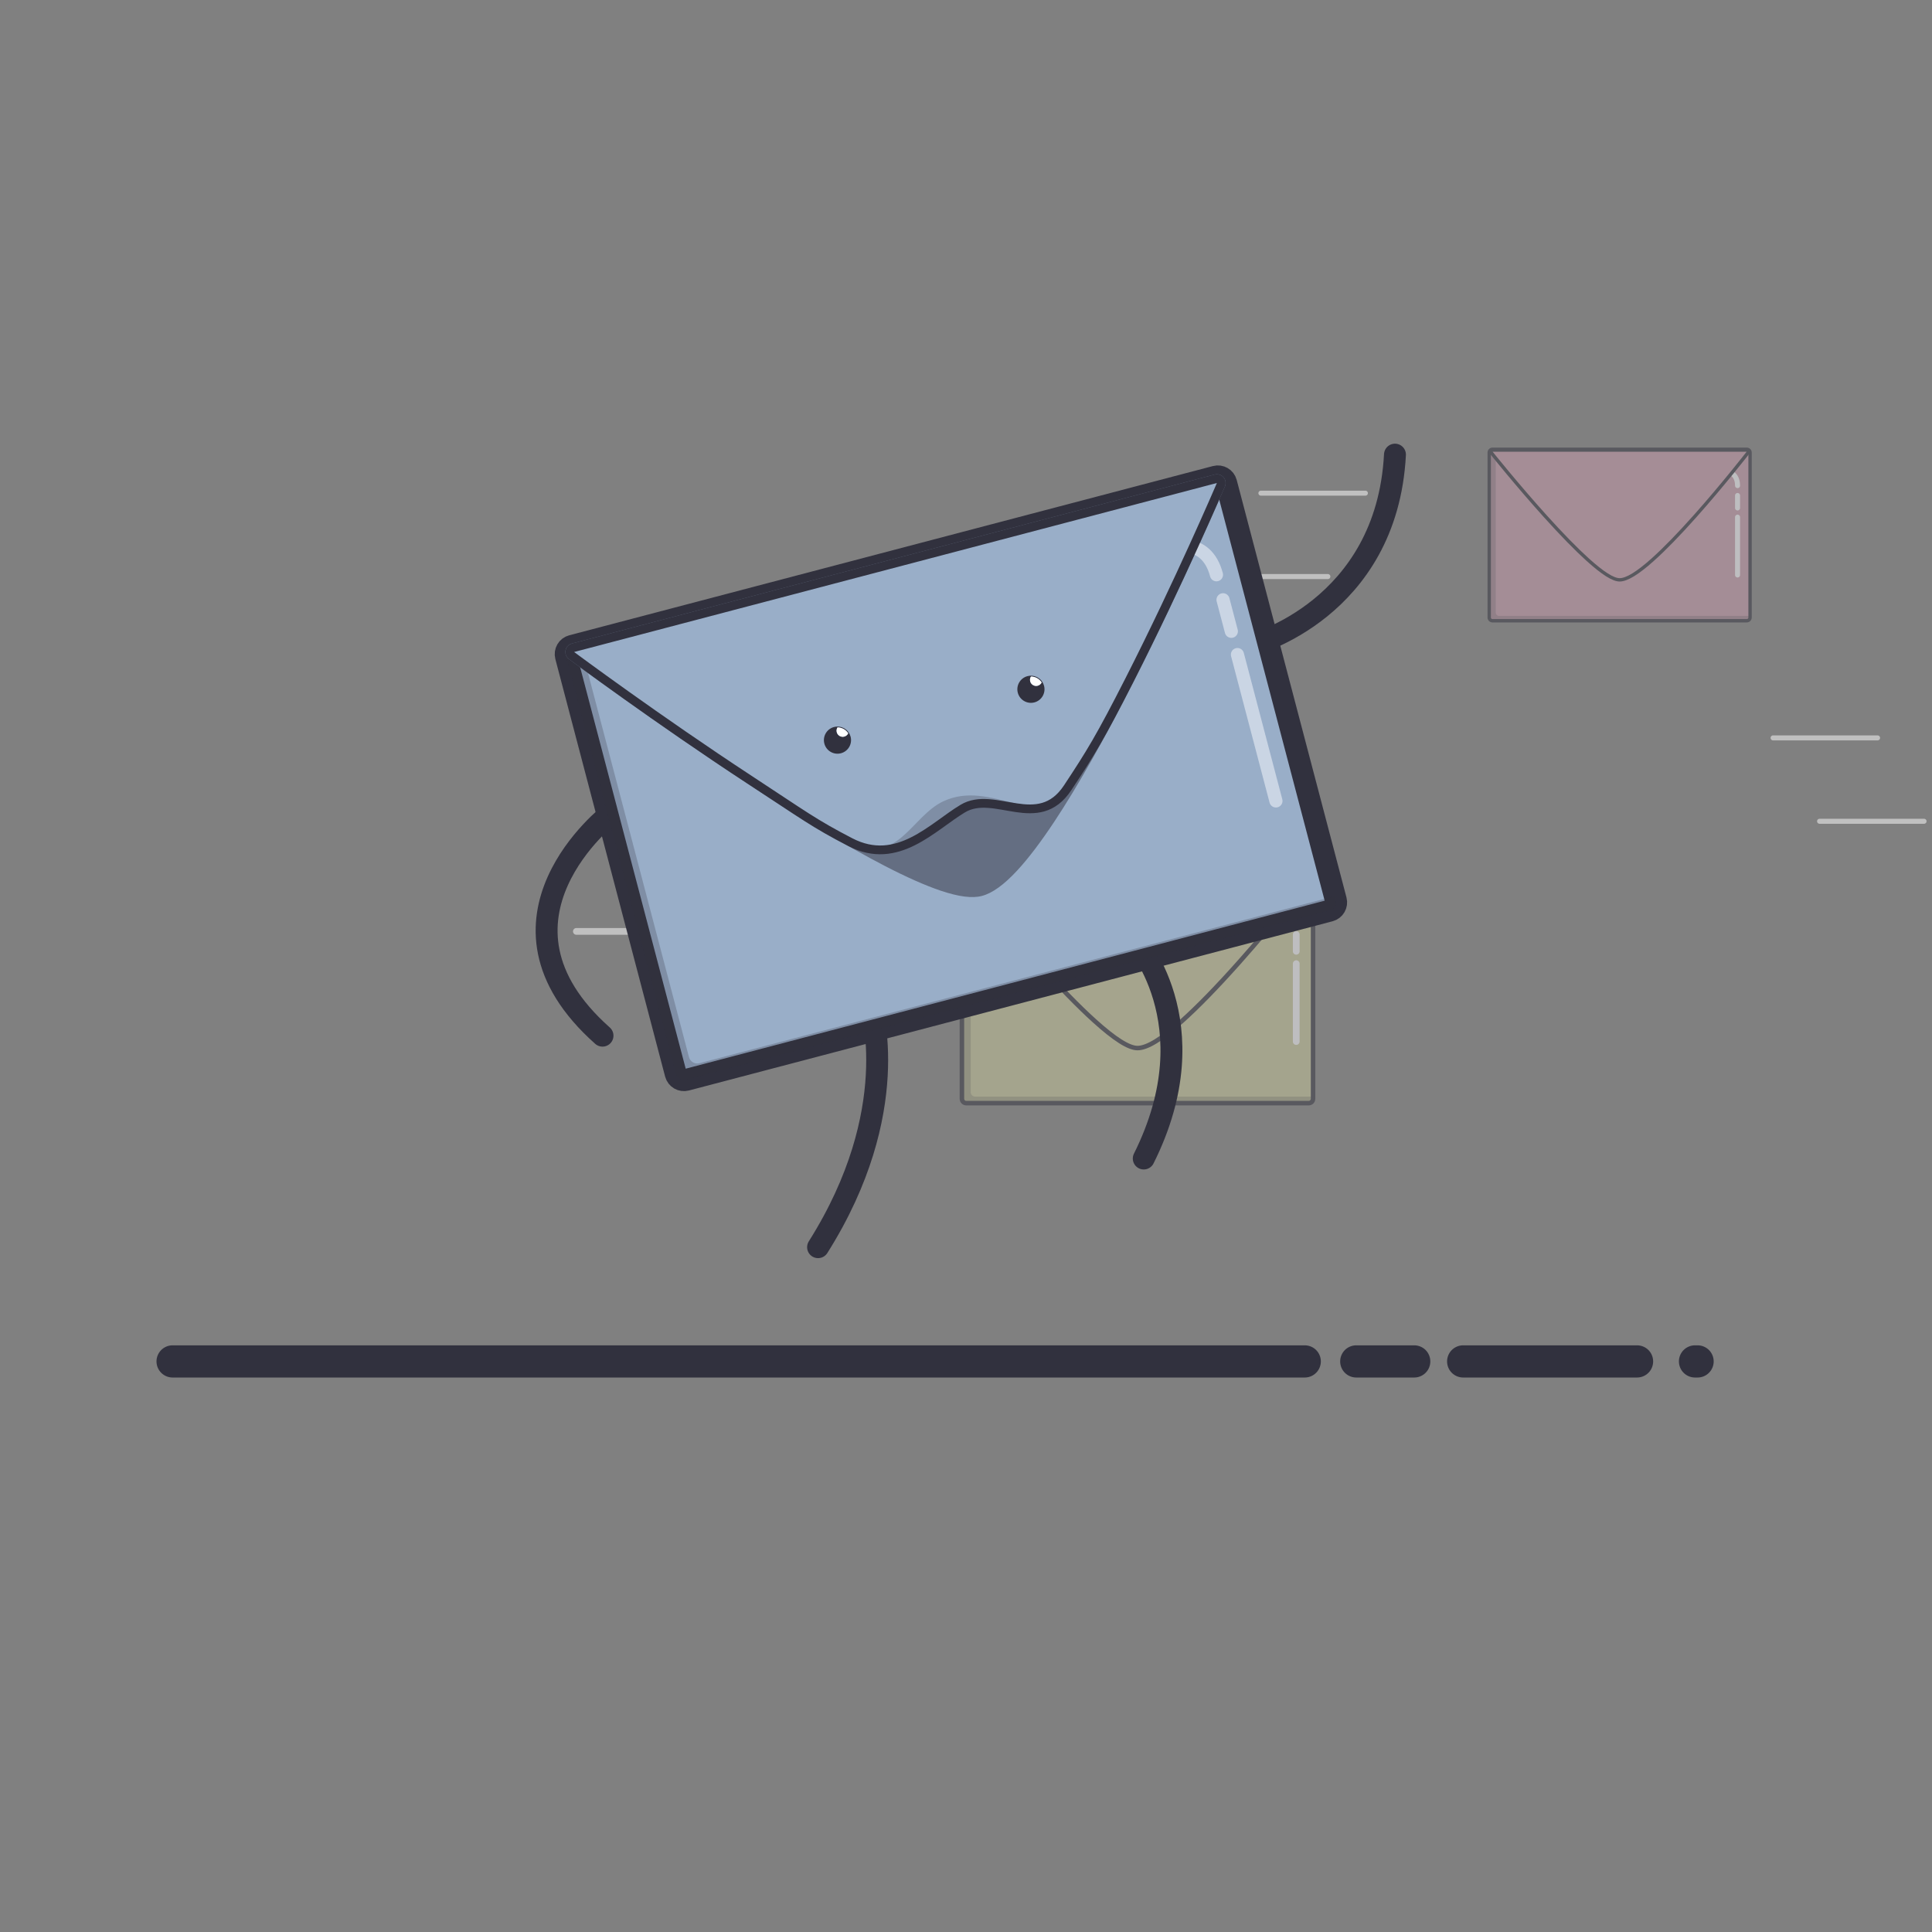 <svg xmlns="http://www.w3.org/2000/svg" xmlns:xlink="http://www.w3.org/1999/xlink" viewBox="0 0 1500 1500" width="1500" height="1500" preserveAspectRatio="xMidYMid meet" style="width: 100%; height: 100%; transform: translate3d(0px, 0px, 0px); content-visibility: visible;"><rect x="0" y="0" width="1500" height="1500" fill="#808080" stroke="none"/><defs><clipPath id="__lottie_element_2"><rect width="1500" height="1500" x="0" y="0"></rect></clipPath><clipPath id="__lottie_element_7"><path d="M0,0 L1920,0 L1920,1080 L0,1080z"></path></clipPath><symbol id="__lottie_element_10"><g><g transform="matrix(1,0,0,1,750,750)" opacity="1" style="display: block;"><path fill="url(#__lottie_element_13)" fill-opacity="1" d=" M750,-750 C750,-750 750,750 750,750 C750,750 -750,750 -750,750 C-750,750 -750,-750 -750,-750 C-750,-750 750,-750 750,-750z"></path></g></g></symbol><radialGradient id="__lottie_element_13" spreadMethod="pad" gradientUnits="userSpaceOnUse" cx="0" cy="0" r="720" fx="0" fy="0"><stop offset="0%" stop-color="rgb(255,255,255)"></stop><stop offset="100%" stop-color="rgb(0,0,0)"></stop></radialGradient><mask id="__lottie_element_10_3" mask-type="luminance"><use xlink:href="#__lottie_element_10"></use></mask></defs><g clip-path="url(#__lottie_element_2)"><g transform="matrix(1,0,0,1,750,705)" opacity="1" style="display: block;"><g opacity="1" transform="matrix(1,0,0,1,0,0)"><path stroke-linecap="round" stroke-linejoin="miter" fill-opacity="0" stroke-miterlimit="4" stroke-dasharray=" 879 40 45 38 135 45" stroke-dashoffset="0" stroke="rgb(49,49,62)" stroke-opacity="1" stroke-width="25" d=" M-616,352 C-616,352 568,352 568,352"></path></g></g><g mask="url(#__lottie_element_10_3)" style="display: block;"><g clip-path="url(#__lottie_element_7)" transform="matrix(1,0,0,1,-210,210)" opacity="1"><g transform="matrix(0.26,0,0,0.26,1648.213,273.064)" opacity="0.5" style="display: block;"><g opacity="1" transform="matrix(1,0,0,1,0,0)"><path stroke-linecap="round" stroke-linejoin="miter" fill-opacity="0" stroke-miterlimit="4" stroke-dasharray=" 312 523" stroke-dashoffset="0" stroke="rgb(255,255,255)" stroke-opacity="1" stroke-width="15" d=" M213.911,594.5 C44.236,594.5 -304.5,594.5 -304.5,594.5 C-304.5,594.5 -304.5,345.5 -304.5,345.5 C-304.5,345.5 2.757,345.5 180.781,345.5"></path></g><g opacity="1" transform="matrix(1,0,0,1,959.738,470.469)"><path fill="rgb(153,200,162)" fill-opacity="1" d=" M389.478,246.314 C389.478,251.695 385.115,256.056 379.735,256.056 C379.735,256.056 -379.734,256.056 -379.734,256.056 C-385.115,256.056 -389.477,251.695 -389.477,246.314 C-389.477,246.314 -389.477,-246.313 -389.477,-246.313 C-389.477,-251.694 -385.115,-256.056 -379.734,-256.056 C-379.734,-256.056 379.735,-256.056 379.735,-256.056 C385.115,-256.056 389.478,-251.694 389.478,-246.313 C389.478,-246.313 389.478,246.314 389.478,246.314z"></path><path stroke-linecap="round" stroke-linejoin="round" fill-opacity="0" stroke="rgb(49,49,62)" stroke-opacity="1" stroke-width="10" d=" M389.478,246.314 C389.478,251.695 385.115,256.056 379.735,256.056 C379.735,256.056 -379.734,256.056 -379.734,256.056 C-385.115,256.056 -389.477,251.695 -389.477,246.314 C-389.477,246.314 -389.477,-246.313 -389.477,-246.313 C-389.477,-251.694 -385.115,-256.056 -379.734,-256.056 C-379.734,-256.056 379.735,-256.056 379.735,-256.056 C385.115,-256.056 389.478,-251.694 389.478,-246.313 C389.478,-246.313 389.478,246.314 389.478,246.314z"></path></g><g opacity="1" transform="matrix(1,0,0,1,959.737,470.47)"><path fill="rgb(49,49,62)" fill-opacity="0.25" d=" M389.478,241.488 C389.478,241.488 389.478,246.316 389.478,246.316 C389.478,251.692 385.121,256.057 379.736,256.057 C379.736,256.057 -379.736,256.057 -379.736,256.057 C-385.112,256.057 -389.479,251.692 -389.479,246.316 C-389.479,246.316 -389.479,-246.315 -389.479,-246.315 C-389.479,-251.691 -385.112,-256.057 -379.736,-256.057 C-379.736,-256.057 -369.993,-256.057 -369.993,-256.057 C-369.993,-256.057 -369.993,231.746 -369.993,231.746 C-369.993,237.123 -365.626,241.488 -360.251,241.488 C-360.251,241.488 389.478,241.488 389.478,241.488z"></path></g><g opacity="1" transform="matrix(1,0,0,1,0,0)"><g opacity="1" transform="matrix(1,0,0,1,0,0)"><path stroke-linecap="round" stroke-linejoin="round" fill-opacity="0" stroke="rgb(252,252,255)" stroke-opacity="1" stroke-width="15" d=" M1311.863,417.087 C1311.863,417.087 1311.863,589.797 1311.863,589.797"></path></g><g opacity="1" transform="matrix(1,0,0,1,0,0)"><path stroke-linecap="round" stroke-linejoin="round" fill-opacity="0" stroke="rgb(252,252,255)" stroke-opacity="1" stroke-width="15" d=" M1311.863,352.432 C1311.863,352.432 1311.863,389.631 1311.863,389.631"></path></g><g opacity="1" transform="matrix(1,0,0,1,0,0)"><path stroke-linecap="round" stroke-linejoin="round" fill-opacity="0" stroke="rgb(252,252,255)" stroke-opacity="1" stroke-width="15" d=" M1227.949,279.119 C1227.949,279.119 1247.433,279.119 1247.433,279.119"></path></g><g opacity="1" transform="matrix(1,0,0,1,1290.129,299.696)"><path stroke-linecap="round" stroke-linejoin="round" fill-opacity="0" stroke="rgb(252,252,255)" stroke-opacity="1" stroke-width="15" d=" M21.735,23.212 C21.735,-23.213 -21.734,-20.577 -21.734,-20.577"></path></g></g><g opacity="1" transform="matrix(1,0,0,1,959.733,410.545)"><path fill="rgb(153,201,162)" fill-opacity="1" d=" M0.005,193.772 C-19.249,193.772 -50.442,174.055 -95.355,133.492 C-130.154,102.063 -172.909,58.276 -222.431,3.348 C-306.654,-90.068 -382.358,-184.707 -383.113,-185.652 C-384.312,-187.153 -384.545,-189.208 -383.712,-190.94 C-382.879,-192.671 -381.127,-193.772 -379.206,-193.772 C-379.206,-193.772 379.215,-193.772 379.215,-193.772 C381.124,-193.772 382.866,-192.685 383.706,-190.971 C384.545,-189.256 384.335,-187.213 383.163,-185.705 C382.429,-184.76 308.774,-90.105 225.561,3.326 C176.627,58.268 133.99,102.068 98.834,133.508 C53.489,174.06 21.162,193.772 0.005,193.772z"></path><path stroke-linecap="round" stroke-linejoin="round" fill-opacity="0" stroke="rgb(49,49,62)" stroke-opacity="1" stroke-width="10" d=" M0.005,193.772 C-19.249,193.772 -50.442,174.055 -95.355,133.492 C-130.154,102.063 -172.909,58.276 -222.431,3.348 C-306.654,-90.068 -382.358,-184.707 -383.113,-185.652 C-384.312,-187.153 -384.545,-189.208 -383.712,-190.94 C-382.879,-192.671 -381.127,-193.772 -379.206,-193.772 C-379.206,-193.772 379.215,-193.772 379.215,-193.772 C381.124,-193.772 382.866,-192.685 383.706,-190.971 C384.545,-189.256 384.335,-187.213 383.163,-185.705 C382.429,-184.76 308.774,-90.105 225.561,3.326 C176.627,58.268 133.99,102.068 98.834,133.508 C53.489,174.06 21.162,193.772 0.005,193.772z"></path></g></g><g transform="matrix(0.26,0,0,0.26,1217.948,83.064)" opacity="0.5" style="display: block;"><g opacity="1" transform="matrix(1,0,0,1,0,0)"><path stroke-linecap="round" stroke-linejoin="miter" fill-opacity="0" stroke-miterlimit="4" stroke-dasharray=" 312 523" stroke-dashoffset="0" stroke="rgb(255,255,255)" stroke-opacity="1" stroke-width="15" d=" M88.466,594.5 C-86.645,594.5 -304.5,594.5 -304.5,594.5 C-304.5,594.5 -304.5,345.5 -304.5,345.5 C-304.5,345.5 304.5,345.5 304.5,345.5 C304.5,345.5 304.5,345.5 304.5,345.5 C304.5,345.5 304.5,346.089 304.5,347.21"></path></g><g opacity="1" transform="matrix(1,0,0,1,959.738,470.469)"><path fill="rgb(200,153,172)" fill-opacity="1" d=" M389.478,246.314 C389.478,251.695 385.115,256.056 379.735,256.056 C379.735,256.056 -379.734,256.056 -379.734,256.056 C-385.115,256.056 -389.477,251.695 -389.477,246.314 C-389.477,246.314 -389.477,-246.313 -389.477,-246.313 C-389.477,-251.694 -385.115,-256.056 -379.734,-256.056 C-379.734,-256.056 379.735,-256.056 379.735,-256.056 C385.115,-256.056 389.478,-251.694 389.478,-246.313 C389.478,-246.313 389.478,246.314 389.478,246.314z"></path><path stroke-linecap="round" stroke-linejoin="round" fill-opacity="0" stroke="rgb(49,49,62)" stroke-opacity="1" stroke-width="10" d=" M389.478,246.314 C389.478,251.695 385.115,256.056 379.735,256.056 C379.735,256.056 -379.734,256.056 -379.734,256.056 C-385.115,256.056 -389.477,251.695 -389.477,246.314 C-389.477,246.314 -389.477,-246.313 -389.477,-246.313 C-389.477,-251.694 -385.115,-256.056 -379.734,-256.056 C-379.734,-256.056 379.735,-256.056 379.735,-256.056 C385.115,-256.056 389.478,-251.694 389.478,-246.313 C389.478,-246.313 389.478,246.314 389.478,246.314z"></path></g><g opacity="1" transform="matrix(1,0,0,1,959.737,470.47)"><path fill="rgb(49,49,62)" fill-opacity="0.25" d=" M389.478,241.488 C389.478,241.488 389.478,246.316 389.478,246.316 C389.478,251.692 385.121,256.057 379.736,256.057 C379.736,256.057 -379.736,256.057 -379.736,256.057 C-385.112,256.057 -389.479,251.692 -389.479,246.316 C-389.479,246.316 -389.479,-246.315 -389.479,-246.315 C-389.479,-251.691 -385.112,-256.057 -379.736,-256.057 C-379.736,-256.057 -369.993,-256.057 -369.993,-256.057 C-369.993,-256.057 -369.993,231.746 -369.993,231.746 C-369.993,237.123 -365.626,241.488 -360.251,241.488 C-360.251,241.488 389.478,241.488 389.478,241.488z"></path></g><g opacity="1" transform="matrix(1,0,0,1,0,0)"><g opacity="1" transform="matrix(1,0,0,1,0,0)"><path stroke-linecap="round" stroke-linejoin="round" fill-opacity="0" stroke="rgb(252,252,255)" stroke-opacity="1" stroke-width="15" d=" M1311.863,417.087 C1311.863,417.087 1311.863,589.797 1311.863,589.797"></path></g><g opacity="1" transform="matrix(1,0,0,1,0,0)"><path stroke-linecap="round" stroke-linejoin="round" fill-opacity="0" stroke="rgb(252,252,255)" stroke-opacity="1" stroke-width="15" d=" M1311.863,352.432 C1311.863,352.432 1311.863,389.631 1311.863,389.631"></path></g><g opacity="1" transform="matrix(1,0,0,1,0,0)"><path stroke-linecap="round" stroke-linejoin="round" fill-opacity="0" stroke="rgb(252,252,255)" stroke-opacity="1" stroke-width="15" d=" M1227.949,279.119 C1227.949,279.119 1247.433,279.119 1247.433,279.119"></path></g><g opacity="1" transform="matrix(1,0,0,1,1290.129,299.696)"><path stroke-linecap="round" stroke-linejoin="round" fill-opacity="0" stroke="rgb(252,252,255)" stroke-opacity="1" stroke-width="15" d=" M21.735,23.212 C21.735,-23.213 -21.734,-20.577 -21.734,-20.577"></path></g></g><g opacity="1" transform="matrix(1,0,0,1,959.733,410.545)"><path fill="rgb(201,153,172)" fill-opacity="1" d=" M0.005,193.772 C-19.249,193.772 -50.442,174.055 -95.355,133.492 C-130.154,102.063 -172.909,58.276 -222.431,3.348 C-306.654,-90.068 -382.358,-184.707 -383.113,-185.652 C-384.312,-187.153 -384.545,-189.208 -383.712,-190.94 C-382.879,-192.671 -381.127,-193.772 -379.206,-193.772 C-379.206,-193.772 379.215,-193.772 379.215,-193.772 C381.124,-193.772 382.866,-192.685 383.706,-190.971 C384.545,-189.256 384.335,-187.213 383.163,-185.705 C382.429,-184.76 308.774,-90.105 225.561,3.326 C176.627,58.268 133.99,102.068 98.834,133.508 C53.489,174.06 21.162,193.772 0.005,193.772z"></path><path stroke-linecap="round" stroke-linejoin="round" fill-opacity="0" stroke="rgb(49,49,62)" stroke-opacity="1" stroke-width="10" d=" M0.005,193.772 C-19.249,193.772 -50.442,174.055 -95.355,133.492 C-130.154,102.063 -172.909,58.276 -222.431,3.348 C-306.654,-90.068 -382.358,-184.707 -383.113,-185.652 C-384.312,-187.153 -384.545,-189.208 -383.712,-190.94 C-382.879,-192.671 -381.127,-193.772 -379.206,-193.772 C-379.206,-193.772 379.215,-193.772 379.215,-193.772 C381.124,-193.772 382.866,-192.685 383.706,-190.971 C384.545,-189.256 384.335,-187.213 383.163,-185.705 C382.429,-184.76 308.774,-90.105 225.561,3.326 C176.627,58.268 133.99,102.068 98.834,133.508 C53.489,174.06 21.162,193.772 0.005,193.772z"></path></g></g><g transform="matrix(0.35,0,0,0.35,757.243,392.206)" opacity="0.5" style="display: block;"><g opacity="1" transform="matrix(1,0,0,1,0,0)"><path stroke-linecap="round" stroke-linejoin="miter" fill-opacity="0" stroke-miterlimit="4" stroke-dasharray=" 312 523" stroke-dashoffset="0" stroke="rgb(255,255,255)" stroke-opacity="1" stroke-width="15" d=" M261.955,594.5 C123.63,594.5 -304.5,594.5 -304.5,594.5 C-304.5,594.5 -304.5,345.5 -304.5,345.5 C-304.5,345.5 -47.371,345.5 132.732,345.5"></path></g><g opacity="1" transform="matrix(1,0,0,1,959.738,470.469)"><path fill="rgb(200,199,153)" fill-opacity="1" d=" M389.478,246.314 C389.478,251.695 385.115,256.056 379.735,256.056 C379.735,256.056 -379.734,256.056 -379.734,256.056 C-385.115,256.056 -389.477,251.695 -389.477,246.314 C-389.477,246.314 -389.477,-246.313 -389.477,-246.313 C-389.477,-251.694 -385.115,-256.056 -379.734,-256.056 C-379.734,-256.056 379.735,-256.056 379.735,-256.056 C385.115,-256.056 389.478,-251.694 389.478,-246.313 C389.478,-246.313 389.478,246.314 389.478,246.314z"></path><path stroke-linecap="round" stroke-linejoin="round" fill-opacity="0" stroke="rgb(49,49,62)" stroke-opacity="1" stroke-width="10" d=" M389.478,246.314 C389.478,251.695 385.115,256.056 379.735,256.056 C379.735,256.056 -379.734,256.056 -379.734,256.056 C-385.115,256.056 -389.477,251.695 -389.477,246.314 C-389.477,246.314 -389.477,-246.313 -389.477,-246.313 C-389.477,-251.694 -385.115,-256.056 -379.734,-256.056 C-379.734,-256.056 379.735,-256.056 379.735,-256.056 C385.115,-256.056 389.478,-251.694 389.478,-246.313 C389.478,-246.313 389.478,246.314 389.478,246.314z"></path></g><g opacity="1" transform="matrix(1,0,0,1,959.737,470.47)"><path fill="rgb(49,49,62)" fill-opacity="0.25" d=" M389.478,241.488 C389.478,241.488 389.478,246.316 389.478,246.316 C389.478,251.692 385.121,256.057 379.736,256.057 C379.736,256.057 -379.736,256.057 -379.736,256.057 C-385.112,256.057 -389.479,251.692 -389.479,246.316 C-389.479,246.316 -389.479,-246.315 -389.479,-246.315 C-389.479,-251.691 -385.112,-256.057 -379.736,-256.057 C-379.736,-256.057 -369.993,-256.057 -369.993,-256.057 C-369.993,-256.057 -369.993,231.746 -369.993,231.746 C-369.993,237.123 -365.626,241.488 -360.251,241.488 C-360.251,241.488 389.478,241.488 389.478,241.488z"></path></g><g opacity="1" transform="matrix(1,0,0,1,0,0)"><g opacity="1" transform="matrix(1,0,0,1,0,0)"><path stroke-linecap="round" stroke-linejoin="round" fill-opacity="0" stroke="rgb(252,252,255)" stroke-opacity="1" stroke-width="15" d=" M1311.863,417.087 C1311.863,417.087 1311.863,589.797 1311.863,589.797"></path></g><g opacity="1" transform="matrix(1,0,0,1,0,0)"><path stroke-linecap="round" stroke-linejoin="round" fill-opacity="0" stroke="rgb(252,252,255)" stroke-opacity="1" stroke-width="15" d=" M1311.863,352.432 C1311.863,352.432 1311.863,389.631 1311.863,389.631"></path></g><g opacity="1" transform="matrix(1,0,0,1,0,0)"><path stroke-linecap="round" stroke-linejoin="round" fill-opacity="0" stroke="rgb(252,252,255)" stroke-opacity="1" stroke-width="15" d=" M1227.949,279.119 C1227.949,279.119 1247.433,279.119 1247.433,279.119"></path></g><g opacity="1" transform="matrix(1,0,0,1,1290.129,299.696)"><path stroke-linecap="round" stroke-linejoin="round" fill-opacity="0" stroke="rgb(252,252,255)" stroke-opacity="1" stroke-width="15" d=" M21.735,23.212 C21.735,-23.213 -21.734,-20.577 -21.734,-20.577"></path></g></g><g opacity="1" transform="matrix(1,0,0,1,959.733,410.545)"><path fill="rgb(201,199,153)" fill-opacity="1" d=" M0.005,193.772 C-19.249,193.772 -50.442,174.055 -95.355,133.492 C-130.154,102.063 -172.909,58.276 -222.431,3.348 C-306.654,-90.068 -382.358,-184.707 -383.113,-185.652 C-384.312,-187.153 -384.545,-189.208 -383.712,-190.94 C-382.879,-192.671 -381.127,-193.772 -379.206,-193.772 C-379.206,-193.772 379.215,-193.772 379.215,-193.772 C381.124,-193.772 382.866,-192.685 383.706,-190.971 C384.545,-189.256 384.335,-187.213 383.163,-185.705 C382.429,-184.76 308.774,-90.105 225.561,3.326 C176.627,58.268 133.99,102.068 98.834,133.508 C53.489,174.06 21.162,193.772 0.005,193.772z"></path><path stroke-linecap="round" stroke-linejoin="round" fill-opacity="0" stroke="rgb(49,49,62)" stroke-opacity="1" stroke-width="10" d=" M0.005,193.772 C-19.249,193.772 -50.442,174.055 -95.355,133.492 C-130.154,102.063 -172.909,58.276 -222.431,3.348 C-306.654,-90.068 -382.358,-184.707 -383.113,-185.652 C-384.312,-187.153 -384.545,-189.208 -383.712,-190.94 C-382.879,-192.671 -381.127,-193.772 -379.206,-193.772 C-379.206,-193.772 379.215,-193.772 379.215,-193.772 C381.124,-193.772 382.866,-192.685 383.706,-190.971 C384.545,-189.256 384.335,-187.213 383.163,-185.705 C382.429,-184.76 308.774,-90.105 225.561,3.326 C176.627,58.268 133.99,102.068 98.834,133.508 C53.489,174.06 21.162,193.772 0.005,193.772z"></path></g></g></g></g><g transform="matrix(0.658,-0.173,0.173,0.658,25.39,460.715)" opacity="1" style="display: block;"><g opacity="1" transform="matrix(1,0,0,1,780.371,830.878)"><path stroke-linecap="round" stroke-linejoin="round" fill-opacity="0" stroke="rgb(49,49,62)" stroke-opacity="1" stroke-width="25" d=" M-103.314,118.554 C31.305,-6.992 24.799,-131.968 24.799,-131.968"></path></g><g opacity="1" transform="matrix(1,0,0,1,1139.104,830.878)"><path stroke-linecap="round" stroke-linejoin="round" fill-opacity="0" stroke="rgb(49,49,62)" stroke-opacity="1" stroke-width="25" d=" M-76.879,115.201 C37.937,-15.622 -24.8,-131.968 -24.8,-131.968"></path></g><g opacity="1" transform="matrix(1,0,0,1,0,0)"><g opacity="1" transform="matrix(1,0,0,1,1408.177,355.715)"><path stroke-linecap="round" stroke-linejoin="round" fill-opacity="0" stroke="rgb(49,49,62)" stroke-opacity="1" stroke-width="25" d=" M-77.715,54.83 C-77.715,54.83 81.46,55.215 135.546,-113.575"></path></g><g opacity="1" transform="matrix(-1,0,0,1,496.412,355.715)"><path stroke-linecap="round" stroke-linejoin="round" fill-opacity="0" stroke="rgb(49,49,62)" stroke-opacity="1" stroke-width="25" d=" M-77.715,54.83 C-77.715,54.83 106.202,132.095 -4.122,297.728"></path></g></g><g opacity="1" transform="matrix(1,0,0,1,959.738,470.469)"><path fill="rgb(153,174,200)" fill-opacity="1" d=" M389.478,246.314 C389.478,251.695 385.115,256.056 379.735,256.056 C379.735,256.056 -379.734,256.056 -379.734,256.056 C-385.115,256.056 -389.477,251.695 -389.477,246.314 C-389.477,246.314 -389.477,-246.313 -389.477,-246.313 C-389.477,-251.694 -385.115,-256.056 -379.734,-256.056 C-379.734,-256.056 379.735,-256.056 379.735,-256.056 C385.115,-256.056 389.478,-251.694 389.478,-246.313 C389.478,-246.313 389.478,246.314 389.478,246.314z"></path><path stroke-linecap="round" stroke-linejoin="round" fill-opacity="0" stroke="rgb(49,49,62)" stroke-opacity="1" stroke-width="25" d=" M389.478,246.314 C389.478,251.695 385.115,256.056 379.735,256.056 C379.735,256.056 -379.734,256.056 -379.734,256.056 C-385.115,256.056 -389.477,251.695 -389.477,246.314 C-389.477,246.314 -389.477,-246.313 -389.477,-246.313 C-389.477,-251.694 -385.115,-256.056 -379.734,-256.056 C-379.734,-256.056 379.735,-256.056 379.735,-256.056 C385.115,-256.056 389.478,-251.694 389.478,-246.313 C389.478,-246.313 389.478,246.314 389.478,246.314z"></path></g><g opacity="1" transform="matrix(1,0,0,1,959.737,470.47)"><path fill="rgb(49,49,62)" fill-opacity="0.25" d=" M389.478,241.488 C389.478,241.488 389.478,246.316 389.478,246.316 C389.478,251.692 385.121,256.057 379.736,256.057 C379.736,256.057 -379.736,256.057 -379.736,256.057 C-385.112,256.057 -389.479,251.692 -389.479,246.316 C-389.479,246.316 -389.479,-246.315 -389.479,-246.315 C-389.479,-251.691 -385.112,-256.057 -379.736,-256.057 C-379.736,-256.057 -369.993,-256.057 -369.993,-256.057 C-369.993,-256.057 -369.993,231.746 -369.993,231.746 C-369.993,237.123 -365.626,241.488 -360.251,241.488 C-360.251,241.488 389.478,241.488 389.478,241.488z"></path></g><g opacity="1" transform="matrix(1,0,0,1,959.738,410.544)"><path fill="rgb(100,110,130)" fill-opacity="1" d=" M379.21,-198.773 C379.21,-198.773 -379.211,-198.773 -379.211,-198.773 C-383.054,-198.773 -386.557,-196.57 -388.222,-193.107 C-389.888,-189.645 -389.423,-185.533 -387.024,-182.531 C-386.269,-181.585 -310.471,-86.831 -226.149,6.696 C-176.514,61.75 -133.637,105.66 -98.711,137.203 C-77.748,156.136 -59.37,170.837 -44.087,180.901 C-25.826,192.927 -11.405,198.773 0,198.773 C12.346,198.773 27.498,192.955 46.324,180.989 C62.18,170.912 80.966,156.19 102.162,137.235 C137.459,105.669 180.231,61.733 229.29,6.651 C312.612,-86.904 386.372,-181.691 387.107,-182.638 C389.449,-185.653 389.87,-189.74 388.191,-193.169 C386.514,-196.599 383.028,-198.773 379.21,-198.773z"></path></g><g opacity="1" transform="matrix(1,0,0,1,0,0)"><path stroke-linecap="round" stroke-linejoin="round" fill-opacity="0" stroke="rgb(252,252,255)" stroke-opacity="0.5" stroke-width="15" d=" M1311.863,417.087 C1311.863,417.087 1311.863,589.797 1311.863,589.797 M1311.863,352.432 C1311.863,352.432 1311.863,389.631 1311.863,389.631 M1227.949,279.119 C1227.949,279.119 1247.433,279.119 1247.433,279.119 M1311.86,322.91 C1311.86,276.48 1268.4,279.12 1268.4,279.12"></path><g opacity="1" transform="matrix(1,0,0,1,0,0)"></g><g opacity="1" transform="matrix(1,0,0,1,0,0)"></g><g opacity="1" transform="matrix(1,0,0,1,0,0)"></g><g opacity="1" transform="matrix(1,0,0,1,1290.129,299.696)"></g></g><g opacity="1" transform="matrix(1,0,0,1,959.733,410.545)"><path fill="rgb(153,174,200)" fill-opacity="1" d=" M4.391,96.794 C-34.33,107.978 -84.57,141.895 -129.483,101.332 C-164.282,69.903 -172.909,58.276 -222.431,3.348 C-306.654,-90.068 -382.358,-184.707 -383.113,-185.652 C-384.312,-187.153 -384.545,-189.208 -383.712,-190.94 C-382.879,-192.671 -381.127,-193.772 -379.206,-193.772 C-379.206,-193.772 379.215,-193.772 379.215,-193.772 C381.124,-193.772 382.866,-192.685 383.706,-190.971 C384.545,-189.256 384.335,-187.213 383.163,-185.705 C382.429,-184.76 308.774,-90.105 225.561,3.326 C176.627,58.268 161.253,72.828 126.097,104.268 C80.752,144.82 45.039,85.079 4.391,96.794z"></path><path stroke-linecap="round" stroke-linejoin="round" fill-opacity="0" stroke="rgb(49,49,62)" stroke-opacity="1" stroke-width="10" d=" M4.391,96.794 C-34.33,107.978 -84.57,141.895 -129.483,101.332 C-164.282,69.903 -172.909,58.276 -222.431,3.348 C-306.654,-90.068 -382.358,-184.707 -383.113,-185.652 C-384.312,-187.153 -384.545,-189.208 -383.712,-190.94 C-382.879,-192.671 -381.127,-193.772 -379.206,-193.772 C-379.206,-193.772 379.215,-193.772 379.215,-193.772 C381.124,-193.772 382.866,-192.685 383.706,-190.971 C384.545,-189.256 384.335,-187.213 383.163,-185.705 C382.429,-184.76 308.774,-90.105 225.561,3.326 C176.627,58.268 161.253,72.828 126.097,104.268 C80.752,144.82 45.039,85.079 4.391,96.794z"></path></g><g opacity="1" transform="matrix(1,0,0,1,959.733,410.545)"><path fill-rule="evenodd" fill="rgb(49,49,62)" fill-opacity="0.25" d=" M-15.123,83.158 C-54.814,90.379 -84.57,141.895 -129.483,101.332 C-164.282,69.903 -172.909,58.276 -222.431,3.348 C-306.654,-90.068 -382.358,-184.707 -383.113,-185.652 C-384.312,-187.153 -384.545,-189.208 -383.712,-190.94 C-382.879,-192.671 -381.127,-193.772 -379.206,-193.772 C-379.206,-193.772 379.215,-193.772 379.215,-193.772 C381.124,-193.772 382.866,-192.685 383.706,-190.971 C384.545,-189.256 384.335,-187.213 383.163,-185.705 C382.429,-184.76 308.774,-90.105 225.561,3.326 C176.627,58.268 161.253,72.828 126.097,104.268 C80.752,144.82 44.913,72.108 -15.123,83.158z M4.391,96.794 C-34.33,107.978 -84.57,141.895 -129.483,101.332 C-164.282,69.903 -172.909,58.276 -222.431,3.348 C-306.654,-90.068 -382.358,-184.707 -383.113,-185.652 C-384.312,-187.153 -384.545,-189.208 -383.712,-190.94 C-382.879,-192.671 -381.127,-193.772 -379.206,-193.772 C-379.206,-193.772 379.215,-193.772 379.215,-193.772 C381.124,-193.772 382.866,-192.685 383.706,-190.971 C384.545,-189.256 384.335,-187.213 383.163,-185.705 C382.429,-184.76 308.774,-90.105 225.561,3.326 C176.627,58.268 161.253,72.828 126.097,104.268 C80.752,144.82 45.039,85.079 4.391,96.794z"></path></g><g opacity="1" transform="matrix(1,0,0,1,0,0)"><g opacity="1" transform="matrix(1,0,0,1,845.61,395.46)"><path fill="rgb(49,49,62)" fill-opacity="1" d=" M14.52,-5.4 C12.87,-9.85 9.21,-13.34 4.65,-14.77 C3.19,-15.24 1.62,-15.49 0,-15.49 C-8.56,-15.49 -15.49,-8.55 -15.49,0 C-15.49,8.56 -8.56,15.49 0,15.49 C8.55,15.49 15.49,8.56 15.49,0 C15.49,-1.9 15.15,-3.71 14.52,-5.4z M8.5,-1.95 C4.64,-1.95 1.51,-5.08 1.51,-8.94 C1.51,-10.94 2.35,-12.74 3.7,-14.01 C8.49,-12.75 12.31,-9.09 13.81,-4.4 C12.53,-2.9 10.63,-1.95 8.5,-1.95z"></path></g><g opacity="1" transform="matrix(1,0,0,1,853.27,387.48)"><path fill="rgb(255,255,255)" fill-opacity="1" d=" M6.15,3.58 C4.87,5.08 2.97,6.03 0.84,6.03 C-3.02,6.03 -6.15,2.9 -6.15,-0.96 C-6.15,-2.96 -5.31,-4.76 -3.96,-6.03 C0.83,-4.77 4.65,-1.11 6.15,3.58z"></path></g></g><g opacity="1" transform="matrix(1,0,0,1,0,0)"><g opacity="1" transform="matrix(1,0,0,1,1073.867,395.46)"><path fill="rgb(49,49,62)" fill-opacity="1" d=" M14.52,-5.4 C12.869,-9.85 9.209,-13.34 4.649,-14.77 C3.189,-15.24 1.619,-15.49 0,-15.49 C-8.561,-15.49 -15.49,-8.55 -15.49,0 C-15.49,8.56 -8.561,15.49 0,15.49 C8.55,15.49 15.49,8.56 15.49,0 C15.49,-1.9 15.149,-3.71 14.52,-5.4z M8.5,-1.95 C4.64,-1.95 1.51,-5.08 1.51,-8.94 C1.51,-10.94 2.35,-12.74 3.699,-14.01 C8.49,-12.75 12.31,-9.09 13.81,-4.4 C12.529,-2.9 10.63,-1.95 8.5,-1.95z"></path></g><g opacity="1" transform="matrix(1,0,0,1,1081.527,387.48)"><path fill="rgb(255,255,255)" fill-opacity="1" d=" M6.15,3.58 C4.87,5.08 2.97,6.03 0.84,6.03 C-3.02,6.03 -6.15,2.9 -6.15,-0.96 C-6.15,-2.96 -5.31,-4.76 -3.96,-6.03 C0.831,-4.77 4.65,-1.11 6.15,3.58z"></path></g></g></g></g></svg>
